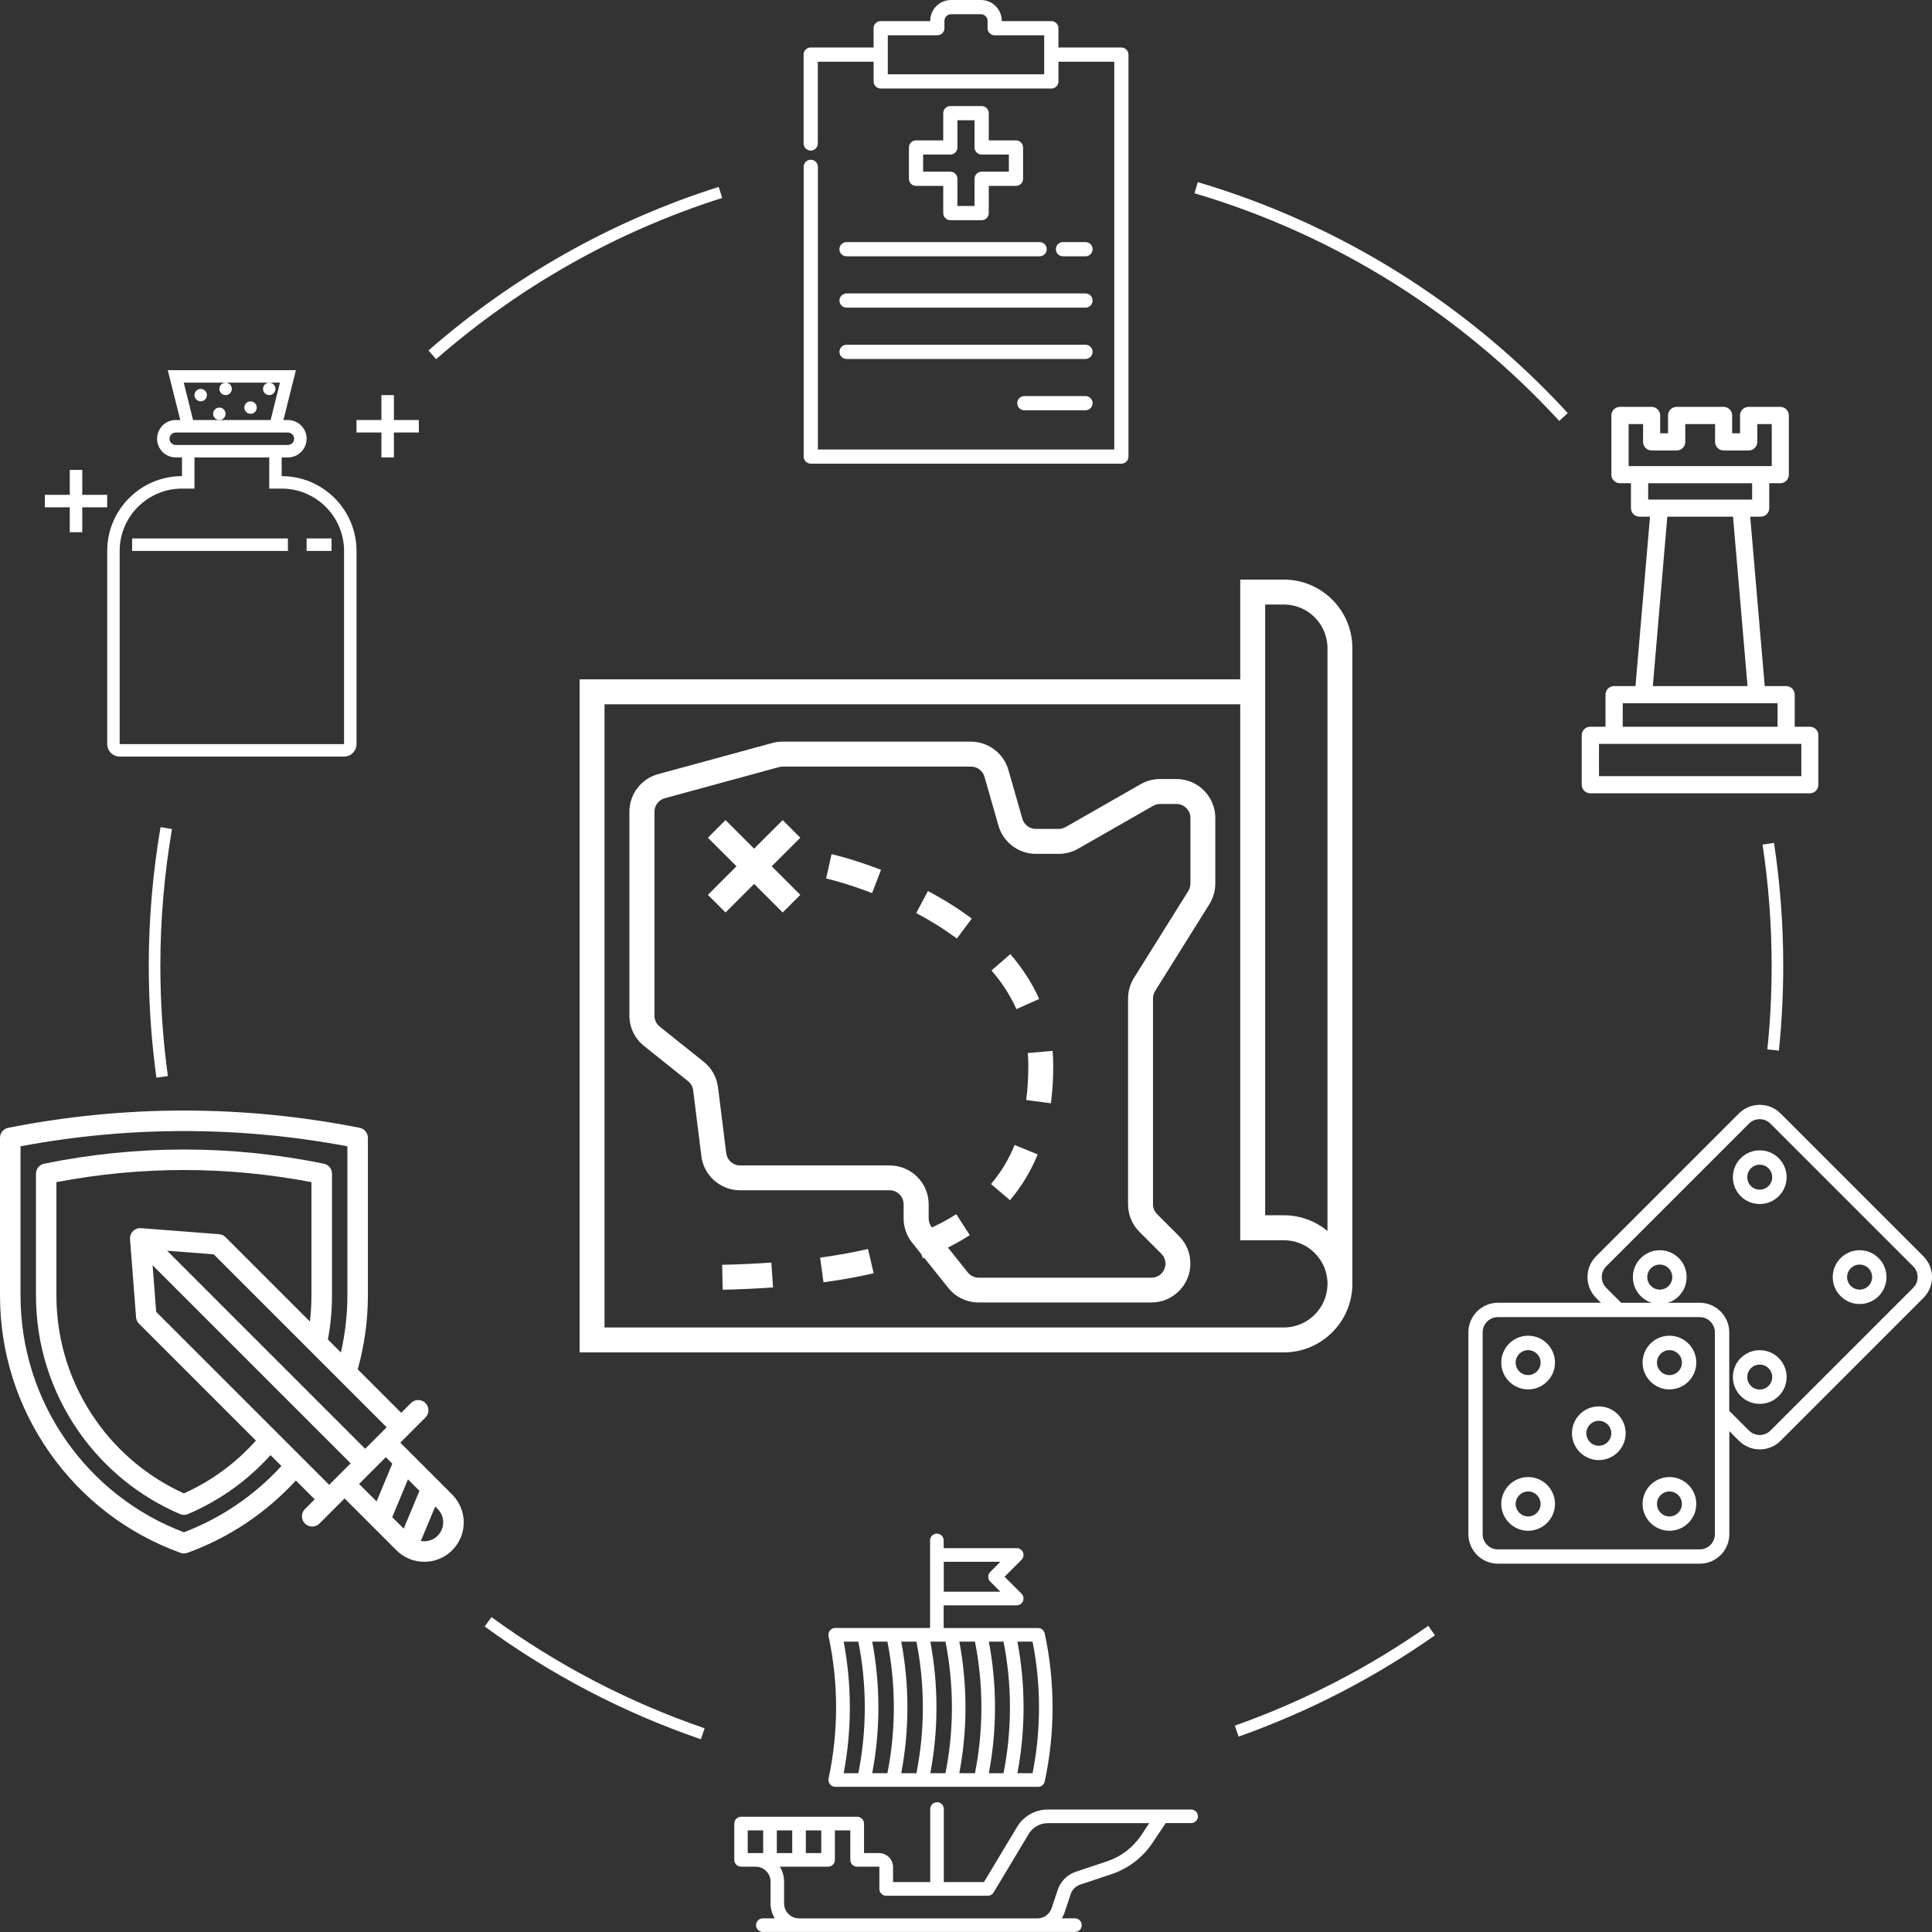 <?xml version="1.0" encoding="utf-8"?>
<!-- Generator: Adobe Illustrator 24.0.0, SVG Export Plug-In . SVG Version: 6.00 Build 0)  -->
<svg version="1.1" id="Camada_1" xmlns="http://www.w3.org/2000/svg" xmlns:xlink="http://www.w3.org/1999/xlink" x="0px" y="0px"
	 viewBox="0 0 500 500" style="enable-background:new 0 0 500 500;" xml:space="preserve">
<rect x="0" y="0" width="500" height="500" fill="#333333" stroke="none"/>
<style type="text/css">
	.st0{fill:#FFFFFF;}
	.st1{fill:none;stroke:#FFFFFF;stroke-width:3;stroke-miterlimit:10;}
</style>
<g>
	<g>
		<path class="st0" d="M308.24,468.3h-7.52c0,0,0,0,0,0h-29.55c-3.24,0-6.29,1.73-7.95,4.5l-8.57,14.28h-10.4
			c0-0.04,0.01-0.08,0.01-0.12v-18.79c0-0.97-0.79-1.76-1.76-1.76c-0.97,0-1.76,0.79-1.76,1.76v18.79c0,0.04,0,0.08,0.01,0.12h-9.63
			v-3.87c0-2.01-1.63-3.64-3.64-3.64h-3.87v-7.63c0-0.97-0.79-1.76-1.76-1.76h-30.06c-0.97,0-1.76,0.79-1.76,1.76v9.39
			c0,0.97,0.79,1.76,1.76,1.76h3.76c2.14,0,3.87,1.74,3.87,3.87v5.64c0,1.42,0.4,2.75,1.1,3.87h-3.1c-0.97,0-1.76,0.79-1.76,1.76
			s0.79,1.76,1.76,1.76h80.78c0.97,0,1.76-0.79,1.76-1.76s-0.79-1.76-1.76-1.76h-3.4c0.29-0.48,0.54-0.99,0.72-1.54l1.58-4.74
			c0.38-1.15,1.3-2.07,2.45-2.45l8.12-2.71c4.31-1.44,8.08-4.31,10.6-8.1l3.42-5.12h6.57c0.97,0,1.76-0.79,1.76-1.76
			S309.21,468.3,308.24,468.3z M212.54,479.57h-3.99v-5.87h3.99V479.57z M201.04,479.57v-5.87h3.99v5.87H201.04z M193.52,473.7h3.99
			v5.87h-2h-2V473.7z M295.32,474.99c-2.09,3.13-5.21,5.52-8.78,6.71l-8.12,2.71c-2.2,0.73-3.95,2.48-4.68,4.68l-1.58,4.74
			c-0.53,1.58-2.01,2.65-3.68,2.65h-61.69c-2.14,0-3.87-1.74-3.87-3.87v-5.64c0-1.42-0.4-2.75-1.1-3.87h12.49
			c0.97,0,1.76-0.79,1.76-1.76v-7.63h3.99v7.63c0,0.97,0.79,1.76,1.76,1.76h5.64c0.06,0,0.12,0.05,0.12,0.12v5.64
			c0,0.97,0.79,1.76,1.76,1.76h26.3c0.62,0,1.19-0.32,1.51-0.86l9.08-15.14c1.03-1.72,2.92-2.79,4.93-2.79h26.27L295.32,474.99z"/>
		<path class="st0" d="M214.81,461.77c0.33,0.41,0.84,0.66,1.37,0.66h7.39c0,0,0,0,0.01,0c0,0,0,0,0,0h7.5c0,0,0,0,0.01,0
			c0,0,0,0,0,0h7.5c0,0,0,0,0.01,0c0,0,0,0,0,0h7.5c0,0,0,0,0.01,0c0,0,0,0,0,0h7.63c0,0,0,0,0.01,0c0,0,0,0,0,0h7.38
			c0,0,0,0,0.01,0c0,0,0,0,0,0h7.51c0.83,0,1.55-0.58,1.72-1.39c2.71-12.53,2.71-25.78,0-38.32c-0.18-0.81-0.89-1.39-1.72-1.39
			h-7.53c0,0,0,0-0.01,0h-7.39c0,0,0,0-0.01,0h-7.63c0,0,0,0-0.01,0h-1.85v-5.87h18.9c0.71,0,1.35-0.43,1.63-1.09
			c0.27-0.66,0.12-1.42-0.38-1.92l-4.39-4.39l4.39-4.39c0.5-0.5,0.65-1.26,0.38-1.92c-0.27-0.66-0.91-1.09-1.63-1.09h-18.9v-2
			c0-0.97-0.79-1.76-1.76-1.76c-0.97,0-1.76,0.79-1.76,1.76v22.66h-2.13c0,0,0,0-0.01,0h-7.51c0,0,0,0-0.01,0h-7.51c0,0,0,0-0.01,0
			h-7.37c-0.53,0-1.04,0.24-1.37,0.66c-0.33,0.41-0.46,0.96-0.35,1.48c2.6,12.05,2.6,24.78,0,36.83
			C214.35,460.81,214.48,461.36,214.81,461.77z M258.9,404.19l-2.63,2.63c-0.69,0.69-0.69,1.8,0,2.49l2.63,2.63h-14.65v-7.75H258.9z
			 M229.66,424.85c2.22,11.17,2.22,22.88,0,34.05h-3.93c2.13-11.18,2.13-22.87,0-34.05H229.66z M237.17,424.85
			c2.22,11.17,2.22,22.88,0,34.05h-3.93c2.13-11.18,2.13-22.87,0-34.05H237.17z M244.69,424.85c2.22,11.17,2.22,22.88,0,34.05h-3.93
			c2.13-11.18,2.13-22.87,0-34.05H244.69z M252.32,424.85c2.22,11.17,2.22,22.88,0,34.05h-4.05c2.13-11.18,2.13-22.87,0-34.05
			H252.32z M259.71,424.85c2.22,11.17,2.22,22.88,0,34.05h-3.8c2.13-11.18,2.13-22.87,0-34.05H259.71z M267.23,458.9h-3.93
			c2.13-11.18,2.13-22.87,0-34.05h3.93C269.45,436.02,269.45,447.73,267.23,458.9z M218.34,424.85h3.8
			c2.22,11.17,2.22,22.88,0,34.05h-3.8C220.47,447.72,220.47,436.04,218.34,424.85z"/>
	</g>
	<path class="st0" d="M468.4,188.08h-3.93v-8.3c0-1.23-0.99-2.22-2.22-2.22h-5.54l-3.76-43.84h2.71c1.23,0,2.22-0.99,2.22-2.22
		v-6.44h2.85c1.23,0,2.22-0.99,2.22-2.22v-15.32c0-1.23-0.99-2.22-2.22-2.22h-8.19c-1.23,0-2.22,0.99-2.22,2.22v4.61h-2.04v-4.61
		c0-1.23-0.99-2.22-2.22-2.22h-12.15c-1.23,0-2.22,0.99-2.22,2.22v4.61h-2.04v-4.61c0-1.23-0.99-2.22-2.22-2.22h-8.19
		c-1.23,0-2.22,0.99-2.22,2.22v15.32c0,1.23,0.99,2.22,2.22,2.22h2.85v6.44c0,1.23,0.99,2.22,2.22,2.22h2.71l-3.76,43.84h-5.54
		c-1.23,0-2.22,0.99-2.22,2.22v8.3h-3.93c-1.23,0-2.22,0.99-2.22,2.22v12.79c0,1.23,0.99,2.22,2.22,2.22h56.8
		c1.23,0,2.22-0.99,2.22-2.22V190.3C470.62,189.08,469.63,188.08,468.4,188.08z M421.48,109.75h3.75v4.61
		c0,1.23,0.99,2.22,2.22,2.22h6.48c1.23,0,2.22-0.99,2.22-2.22v-4.61h7.71v4.61c0,1.23,0.99,2.22,2.22,2.22h6.48
		c1.23,0,2.22-0.99,2.22-2.22v-4.61h3.75v10.88h-37.04V109.75z M426.55,125.07h26.9v4.22h-26.9V125.07z M431.5,133.72h17l3.76,43.84
		h-24.51L431.5,133.72z M419.96,182h40.07v6.08h-40.07V182z M466.18,200.87h-52.36v-8.35h52.36V200.87z"/>
	<g>
		<g>
			<g>
				<path class="st0" d="M434.47,325.6c-1.31-1.31-3.06-2.04-4.92-2.04c-1.86,0-3.6,0.72-4.92,2.04c-1.31,1.31-2.04,3.06-2.04,4.92
					c0,1.86,0.72,3.6,2.04,4.92c1.31,1.31,3.06,2.04,4.92,2.04c1.86,0,3.6-0.72,4.92-2.04C437.18,332.72,437.18,328.31,434.47,325.6
					z M431.84,332.8c-0.61,0.61-1.42,0.95-2.29,0.95c-0.86,0-1.68-0.34-2.29-0.95s-0.95-1.42-0.95-2.29c0-0.86,0.34-1.68,0.95-2.29
					h0c0.61-0.61,1.42-0.95,2.29-0.95s1.68,0.34,2.29,0.95C433.1,329.49,433.1,331.54,431.84,332.8z"/>
			</g>
		</g>
		<g>
			<g>
				<path class="st0" d="M460.33,299.74c-2.71-2.71-7.12-2.71-9.83,0h0c-2.71,2.71-2.71,7.12,0,9.83c1.36,1.36,3.14,2.03,4.92,2.03
					c1.78,0,3.56-0.68,4.92-2.03c1.31-1.31,2.04-3.06,2.04-4.92C462.37,302.8,461.64,301.05,460.33,299.74z M457.7,306.94
					c-1.26,1.26-3.31,1.26-4.57,0c-1.26-1.26-1.26-3.31,0-4.57c1.26-1.26,3.31-1.26,4.57,0c0.61,0.61,0.95,1.42,0.95,2.29
					C458.65,305.52,458.31,306.33,457.7,306.94z"/>
			</g>
		</g>
		<g>
			<g>
				<path class="st0" d="M460.33,351.46c-2.71-2.71-7.12-2.71-9.83,0h0c-2.71,2.71-2.71,7.12,0,9.83c1.36,1.36,3.14,2.03,4.92,2.03
					c1.78,0,3.56-0.68,4.92-2.03c1.31-1.31,2.04-3.06,2.04-4.92C462.37,354.52,461.64,352.78,460.33,351.46z M457.7,358.67
					c-1.26,1.26-3.31,1.26-4.57,0c-1.26-1.26-1.26-3.31,0-4.57c1.26-1.26,3.31-1.26,4.57,0c0.61,0.61,0.95,1.42,0.95,2.29
					C458.65,357.24,458.31,358.06,457.7,358.67z"/>
			</g>
		</g>
		<g>
			<g>
				<path class="st0" d="M486.19,325.6c-1.31-1.31-3.06-2.04-4.92-2.04s-3.6,0.72-4.92,2.04c-1.31,1.31-2.04,3.06-2.04,4.92
					c0,1.86,0.72,3.6,2.04,4.92c1.31,1.31,3.06,2.04,4.92,2.04s3.6-0.72,4.92-2.04C488.9,332.72,488.9,328.31,486.19,325.6z
					 M483.56,332.8c-0.61,0.61-1.42,0.95-2.29,0.95c-0.86,0-1.68-0.34-2.29-0.95s-0.95-1.42-0.95-2.29c0-0.86,0.34-1.68,0.95-2.29h0
					c0.61-0.61,1.42-0.95,2.29-0.95c0.86,0,1.68,0.34,2.29,0.95C484.82,329.49,484.82,331.54,483.56,332.8z"/>
			</g>
		</g>
		<g>
			<g>
				<path class="st0" d="M413.77,363.97c-3.83,0-6.95,3.12-6.95,6.95s3.12,6.95,6.95,6.95s6.95-3.12,6.95-6.95
					C420.72,367.09,417.6,363.97,413.77,363.97z M413.77,374.16c-1.78,0-3.23-1.45-3.23-3.23c0-1.78,1.45-3.23,3.23-3.23
					c1.78,0,3.23,1.45,3.23,3.23S415.55,374.16,413.77,374.16z"/>
			</g>
		</g>
		<g>
			<g>
				<path class="st0" d="M395.48,345.68c-3.83,0-6.95,3.12-6.95,6.95c0,3.83,3.12,6.95,6.95,6.95c3.83,0,6.95-3.12,6.95-6.95
					C402.43,348.8,399.31,345.68,395.48,345.68z M395.48,355.87c-1.78,0-3.23-1.45-3.23-3.23c0-1.78,1.45-3.23,3.23-3.23
					c1.78,0,3.23,1.45,3.23,3.23C398.71,354.42,397.26,355.87,395.48,355.87z"/>
			</g>
		</g>
		<g>
			<g>
				<path class="st0" d="M432.05,345.68c-3.83,0-6.95,3.12-6.95,6.95c0,3.83,3.12,6.95,6.95,6.95s6.95-3.12,6.95-6.95
					C439.01,348.8,435.89,345.68,432.05,345.68z M432.05,355.87c-1.78,0-3.23-1.45-3.23-3.23c0-1.78,1.45-3.23,3.23-3.23
					c1.78,0,3.23,1.45,3.23,3.23C435.29,354.42,433.84,355.87,432.05,355.87z"/>
			</g>
		</g>
		<g>
			<g>
				<path class="st0" d="M395.48,382.26c-3.83,0-6.95,3.12-6.95,6.95c0,3.83,3.12,6.95,6.95,6.95c3.83,0,6.95-3.12,6.95-6.95
					C402.43,385.38,399.31,382.26,395.48,382.26z M395.48,392.45c-1.78,0-3.23-1.45-3.23-3.23s1.45-3.23,3.23-3.23
					c1.78,0,3.23,1.45,3.23,3.23S397.26,392.45,395.48,392.45z"/>
			</g>
		</g>
		<g>
			<g>
				<path class="st0" d="M432.05,382.26c-3.83,0-6.95,3.12-6.95,6.95c0,3.83,3.12,6.95,6.95,6.95s6.95-3.12,6.95-6.95
					C439.01,385.38,435.89,382.26,432.05,382.26z M432.05,392.45c-1.78,0-3.23-1.45-3.23-3.23s1.45-3.23,3.23-3.23
					c1.78,0,3.23,1.45,3.23,3.23S433.84,392.45,432.05,392.45z"/>
			</g>
		</g>
		<g>
			<g>
				<path class="st0" d="M497.76,325.11l-36.94-36.94c-1.44-1.44-3.36-2.24-5.4-2.24c-2.04,0-3.96,0.79-5.4,2.24l-36.94,36.94
					c-1.44,1.44-2.24,3.36-2.24,5.4c0,2.04,0.8,3.96,2.24,5.4l1.24,1.24h-26.66c-4.21,0-7.64,3.43-7.64,7.64v52.25
					c0,4.21,3.43,7.64,7.64,7.64h52.25c4.21,0,7.64-3.43,7.64-7.64v-26.66l2.48,2.48c1.44,1.44,3.36,2.24,5.4,2.24c0,0,0,0,0,0
					c2.04,0,3.96-0.8,5.4-2.24l36.94-36.94c1.44-1.44,2.24-3.36,2.24-5.4C500,328.47,499.2,326.56,497.76,325.11z M443.81,397.05
					L443.81,397.05c0,2.16-1.76,3.93-3.92,3.93h-52.25c-2.16,0-3.93-1.76-3.93-3.93V344.8c0-2.16,1.76-3.93,3.93-3.93h52.25
					c2.16,0,3.92,1.76,3.92,3.93V397.05z M495.13,333.29l-36.94,36.94c-0.74,0.74-1.73,1.15-2.77,1.15h0
					c-1.05,0-2.03-0.41-2.78-1.15l-5.11-5.11V344.8c0-3.95-3.01-7.21-6.86-7.6c-0.26-0.03-0.52-0.04-0.78-0.04h-20.33l-3.87-3.87
					c-0.74-0.74-1.15-1.73-1.15-2.78c0-1.05,0.41-2.03,1.15-2.78l36.94-36.94c0.74-0.74,1.73-1.15,2.78-1.15
					c1.05,0,2.03,0.41,2.78,1.15l36.94,36.94c0.74,0.74,1.15,1.73,1.15,2.78C496.28,331.56,495.87,332.55,495.13,333.29z"/>
			</g>
		</g>
	</g>
	<g>
		<g>
			<g>
				<path class="st0" d="M332.26,150h-11.29v25.81H150V350h174.19h8.06c9.78,0,17.74-7.96,17.74-17.74V167.74
					C350,157.96,342.04,150,332.26,150z M332.26,343.55h-8.06H156.45V182.26h164.52v138.71h3.23h3.23h4.84
					c6.23,0,11.29,5.06,11.29,11.29C343.55,338.48,338.48,343.55,332.26,343.55z M343.55,318.58c-3.07-2.54-7.01-4.07-11.29-4.07
					h-4.84V156.45h4.84c6.23,0,11.29,5.06,11.29,11.29V318.58z"/>
				<path class="st0" d="M304.45,201.61h-4.24c-1.75,0-3.48,0.46-5,1.33l-19.42,11.1c-0.55,0.31-1.17,0.48-1.8,0.48h-5.92
					c-1.61,0-3.04-1.08-3.48-2.62l-3.62-12.65c-1.23-4.3-5.21-7.31-9.69-7.31h-48.76c-0.89,0-1.78,0.12-2.65,0.35l-29.56,8.06
					c-4.37,1.19-7.42,5.18-7.42,9.71v52.77c0,3.08,1.38,5.94,3.78,7.86l11.39,9.11c0.74,0.59,1.21,1.44,1.33,2.37l2.13,17.05
					c0.63,5.03,4.93,8.82,9.99,8.82h38.73c1.99,0,3.62,1.62,3.62,3.62v3.66c0,2.28,0.78,4.51,2.21,6.29l2.37,2.97l0.41,1.08
					c0.12-0.05,0.22-0.09,0.34-0.14l6.22,7.78c1.92,2.4,4.79,3.78,7.86,3.78H298c5.55,0,10.07-4.52,10.07-10.07
					c0-2.69-1.05-5.22-2.95-7.12l-5.67-5.67c-0.67-0.67-1.06-1.6-1.06-2.55v-53.27c0-0.68,0.19-1.35,0.55-1.92l14.05-22.48
					c1-1.6,1.53-3.45,1.53-5.34v-17C314.52,206.13,310,201.61,304.45,201.61z M307.52,230.6l-14.05,22.48
					c-1,1.6-1.53,3.45-1.53,5.34v53.27c0,2.69,1.05,5.22,2.95,7.12l5.67,5.67c0.68,0.68,1.06,1.59,1.06,2.56
					c0,1.99-1.62,3.62-3.62,3.62h-44.71c-1.11,0-2.13-0.49-2.82-1.35l-5.15-6.44c2.01-1,3.9-2.08,5.66-3.22l-3.5-5.42
					c-1.92,1.24-4.04,2.39-6.3,3.45l-0.05-0.07c-0.51-0.64-0.79-1.44-0.79-2.26v-3.66c0-5.55-4.52-10.07-10.07-10.07h-38.73
					c-1.82,0-3.36-1.36-3.59-3.17l-2.13-17.05c-0.33-2.62-1.64-4.97-3.7-6.61l-11.39-9.11c-0.87-0.69-1.36-1.72-1.36-2.83v-52.77
					c0-1.63,1.1-3.06,2.66-3.49l29.55-8.06c0.32-0.08,0.64-0.13,0.96-0.13h48.76c1.61,0,3.04,1.08,3.48,2.62l3.62,12.65
					c1.23,4.31,5.21,7.31,9.69,7.31h5.92c1.75,0,3.48-0.46,5-1.33l19.42-11.1c0.55-0.31,1.16-0.48,1.79-0.48h4.24
					c2,0,3.62,1.62,3.62,3.62v17h0C308.06,229.36,307.87,230.03,307.52,230.6z"/>
				<polygon class="st0" points="202.56,212.24 195.16,219.63 187.76,212.24 183.2,216.8 190.6,224.19 183.2,231.59 187.76,236.15 
					195.16,228.75 202.56,236.15 207.12,231.59 199.72,224.19 207.12,216.8 				"/>
				<path class="st0" d="M212.25,325.47l0.87,6.39c4.6-0.63,8.97-1.41,12.98-2.35l-1.46-6.28
					C220.82,324.12,216.65,324.87,212.25,325.47z"/>
				<path class="st0" d="M256.47,306.43l4.91,4.18c2.98-3.5,5.39-7.48,7.17-11.85l-5.97-2.44
					C261.06,300.06,259,303.46,256.47,306.43z"/>
				<path class="st0" d="M265.99,272.52c0.09,1.07,0.14,2.16,0.14,3.28c0,3.12-0.19,6.11-0.55,8.88l6.39,0.85
					c0.41-3.06,0.61-6.33,0.61-9.73c0-1.31-0.06-2.59-0.17-3.84L265.99,272.52z"/>
				<path class="st0" d="M186.89,327.33l0.14,6.45c4.53-0.1,8.92-0.3,13.04-0.59l-0.45-6.44
					C195.6,327.04,191.32,327.23,186.89,327.33z"/>
				<path class="st0" d="M213.8,227.34c0.05,0.01,5.06,1.16,11.9,3.79l2.31-6.02c-7.31-2.81-12.57-4.01-12.8-4.06L213.8,227.34z"/>
				<path class="st0" d="M268.94,258.53c-1.81-4.06-4.32-7.95-7.46-11.6l-4.88,4.22c2.73,3.16,4.9,6.53,6.45,10.01L268.94,258.53z"
					/>
				<path class="st0" d="M237.12,236.3c3.84,2.04,7.37,4.25,10.51,6.6l3.86-5.17c-3.4-2.55-7.22-4.95-11.35-7.13L237.12,236.3z"/>
			</g>
		</g>
	</g>
	<path class="st0" d="M117.01,386.77l-13.41-13.41l6.5-6.5c1.04-1.04,1.04-2.72,0-3.75c-1.04-1.04-2.72-1.04-3.75,0l-2.52,2.52
		l-11.25-11.25c1.74-6.21,2.63-12.63,2.63-19.11l0-40.8c0-1.27-0.9-2.36-2.14-2.6c-30.17-5.95-60.76-5.95-90.92,0
		C0.9,292.11,0,293.2,0,294.47v40.8c0,14.63,4.44,28.69,12.84,40.67c8.4,11.98,20.11,20.95,33.86,25.93c0.29,0.11,0.6,0.16,0.9,0.16
		c0.31,0,0.61-0.05,0.91-0.16c10.72-3.89,20.37-10.33,28.06-18.72l4.87,4.87l-2.52,2.52c-1.04,1.04-1.04,2.72,0,3.75
		c0.52,0.52,1.2,0.78,1.88,0.78c0.68,0,1.36-0.26,1.88-0.78l6.5-6.5l13.41,13.41c1.93,1.93,4.49,2.99,7.22,2.99
		c2.73,0,5.29-1.06,7.22-2.99c1.93-1.93,2.99-4.49,2.99-7.22C120,391.27,118.94,388.7,117.01,386.77z M95.56,373.9l-1.05,1.05
		l-51.26-51.26l12.06,0.93l44.76,44.76L95.56,373.9z M80.6,335.27c0,2.26-0.14,4.51-0.4,6.74l-21.83-21.83
		c-0.45-0.45-1.04-0.72-1.67-0.77l-20.2-1.56c-0.77-0.06-1.53,0.22-2.08,0.77c-0.55,0.55-0.83,1.31-0.77,2.08l1.56,20.2
		c0.05,0.63,0.32,1.22,0.77,1.67l30.25,30.25c-5.21,5.84-11.46,10.43-18.63,13.67c-9.15-4.14-17.01-10.67-22.81-18.93
		c-6.67-9.51-10.19-20.68-10.19-32.29v-29.33c21.91-4.19,44.09-4.19,66,0L80.6,335.27L80.6,335.27z M47.6,396.55
		c-12.33-4.67-22.83-12.84-30.42-23.65C9.42,361.81,5.31,348.8,5.31,335.27v-38.61c28.08-5.26,56.51-5.26,84.59,0v38.61
		c0,4.98-0.57,9.92-1.68,14.75l-3.36-3.36c0.7-3.73,1.06-7.55,1.06-11.39l0-31.51c0-1.26-0.89-2.35-2.12-2.6
		c-24.01-4.89-48.36-4.89-72.37,0c-1.24,0.25-2.12,1.34-2.12,2.6v31.51c0,12.71,3.86,24.93,11.15,35.34
		c6.58,9.39,15.61,16.72,26.11,21.22c0.33,0.14,0.69,0.21,1.05,0.21c0.36,0,0.71-0.07,1.05-0.21c8.23-3.53,15.4-8.65,21.34-15.25
		l2.82,2.82C65.88,387,57.23,392.89,47.6,396.55z M40.42,339.51l-0.93-12.06l51.26,51.26l-5.56,5.56L40.42,339.51z M99.85,377.12
		l1.68,1.68l-4.07,9.78l-4.53-4.53L99.85,377.12z M101.51,392.64l4.07-9.78l2.97,2.97l-4.07,9.78L101.51,392.64z M113.26,397.45
		L113.26,397.45c-0.92,0.92-2.15,1.43-3.46,1.43c-0.3,0-0.6-0.03-0.89-0.08l3.72-8.92l0.64,0.64c0.92,0.92,1.43,2.15,1.43,3.46
		C114.69,395.3,114.18,396.53,113.26,397.45z"/>
	<g>
		<g>
			<g>
				<circle class="st0" cx="51.94" cy="102.25" r="1.61"/>
				<circle class="st0" cx="64.84" cy="105.48" r="1.61"/>
				<circle class="st0" cx="58.39" cy="100.64" r="1.61"/>
				<circle class="st0" cx="69.68" cy="100.64" r="1.61"/>
				<circle class="st0" cx="56.77" cy="107.09" r="1.61"/>
				<path class="st0" d="M72.9,123.22v-4.84h1.61c2.67,0,4.84-2.17,4.84-4.84c0-2.67-2.17-4.84-4.84-4.84h-1.16l3.23-12.9H43.42
					l3.23,12.9h-1.16c-2.67,0-4.84,2.17-4.84,4.84c0,2.67,2.17,4.84,4.84,4.84h1.61v4.84c-10.67,0-19.35,8.68-19.35,19.35v50
					c0,1.78,1.45,3.23,3.23,3.23h58.06c1.78,0,3.23-1.45,3.23-3.23v-50C92.26,131.9,83.58,123.22,72.9,123.22z M58.39,99.03h11.29
					h2.77l-2.42,9.68H56.77h-6.8l-2.42-9.68C47.55,99.03,58.39,99.03,58.39,99.03z M45.48,115.16c-0.89,0-1.61-0.72-1.61-1.61
					s0.72-1.61,1.61-1.61h1.97h25.1h1.96c0.89,0,1.61,0.72,1.61,1.61s-0.72,1.61-1.61,1.61H72.9H47.1H45.48z M89.03,192.58
					L89.03,192.58H30.97v-50c0-8.89,7.24-16.13,16.13-16.13h3.23v-8.06h19.35v8.06h3.23c8.89,0,16.13,7.24,16.13,16.13V192.58z"/>
				<rect x="34.19" y="139.35" class="st0" width="40.32" height="3.23"/>
				<rect x="79.35" y="139.35" class="st0" width="6.45" height="3.23"/>
				<polygon class="st0" points="101.94,108.7 101.94,102.25 98.71,102.25 98.71,108.7 92.26,108.7 92.26,111.93 98.71,111.93 
					98.71,118.38 101.94,118.38 101.94,111.93 108.39,111.93 108.39,108.7 				"/>
				<polygon class="st0" points="27.74,128.06 21.29,128.06 21.29,121.61 18.06,121.61 18.06,128.06 11.61,128.06 11.61,131.29 
					18.06,131.29 18.06,137.74 21.29,137.74 21.29,131.29 27.74,131.29 				"/>
			</g>
		</g>
	</g>
	<g>
		<g>
			<g>
				<path class="st0" d="M280.92,62.65h-5.82c-1.01,0-1.84,0.82-1.84,1.84c0,1.01,0.82,1.84,1.84,1.84h5.82
					c1.01,0,1.84-0.82,1.84-1.84S281.93,62.65,280.92,62.65z"/>
			</g>
		</g>
		<g>
			<g>
				<path class="st0" d="M269.05,62.65h-49.97c-1.01,0-1.84,0.82-1.84,1.84c0,1.01,0.82,1.84,1.84,1.84h49.97
					c1.01,0,1.84-0.82,1.84-1.84S270.07,62.65,269.05,62.65z"/>
			</g>
		</g>
		<g>
			<g>
				<path class="st0" d="M280.92,75.94h-61.83c-1.01,0-1.84,0.82-1.84,1.84c0,1.01,0.82,1.84,1.84,1.84h61.83
					c1.01,0,1.84-0.82,1.84-1.84S281.93,75.94,280.92,75.94z"/>
			</g>
		</g>
		<g>
			<g>
				<path class="st0" d="M280.92,89.22h-61.83c-1.01,0-1.84,0.82-1.84,1.84s0.82,1.84,1.84,1.84h61.83c1.01,0,1.84-0.82,1.84-1.84
					C282.75,90.04,281.93,89.22,280.92,89.22z"/>
			</g>
		</g>
		<g>
			<g>
				<path class="st0" d="M280.92,102.5H265.1c-1.01,0-1.84,0.82-1.84,1.84c0,1.01,0.82,1.84,1.84,1.84h15.82
					c1.01,0,1.84-0.82,1.84-1.84C282.75,103.32,281.93,102.5,280.92,102.5z"/>
			</g>
		</g>
		<g>
			<g>
				<path class="st0" d="M262.93,36.33h-7.04v-7.04c0-1.01-0.82-1.84-1.84-1.84h-8.1c-1.01,0-1.84,0.82-1.84,1.84v7.04h-7.04
					c-1.01,0-1.84,0.82-1.84,1.84v8.1c0,1.01,0.82,1.84,1.84,1.84h7.04v7.04c0,1.01,0.82,1.84,1.84,1.84h8.1
					c1.01,0,1.84-0.82,1.84-1.84v-7.04h7.04c1.01,0,1.84-0.82,1.84-1.84v-8.1C264.77,37.15,263.94,36.33,262.93,36.33z
					 M261.09,44.43h-7.04c-1.01,0-1.84,0.82-1.84,1.84v7.04h-4.43v-7.04c0-1.01-0.82-1.84-1.84-1.84h-7.04v-4.43h7.04
					c1.01,0,1.84-0.82,1.84-1.84v-7.04h4.43v7.04c0,1.01,0.82,1.84,1.84,1.84h7.04V44.43z"/>
			</g>
		</g>
		<g>
			<g>
				<path class="st0" d="M290.19,12.29h-16.27V7.3c0-1.01-0.82-1.84-1.84-1.84h-12.82V5.4c0-2.98-2.42-5.4-5.4-5.4h-7.72
					c-2.98,0-5.4,2.42-5.4,5.4v0.06h-12.82c-1.01,0-1.84,0.82-1.84,1.84v4.99h-16.27c-1.01,0-1.84,0.82-1.84,1.84v23
					c0,1.01,0.82,1.84,1.84,1.84c1.01,0,1.84-0.82,1.84-1.84V15.97h14.44v5.1c0,1.01,0.82,1.84,1.84,1.84h44.16
					c1.01,0,1.84-0.82,1.84-1.84v-5.1h14.44v100.36h-76.7V43.18c0-1.01-0.82-1.84-1.84-1.84s-1.84,0.82-1.84,1.84v74.98
					c0,1.01,0.82,1.84,1.84,1.84h80.38c1.01,0,1.84-0.82,1.84-1.84V14.13C292.03,13.11,291.2,12.29,290.19,12.29z M229.76,19.23
					v-5.1V9.13h12.82c1.01,0,1.84-0.82,1.84-1.84V5.4c0-0.95,0.77-1.72,1.72-1.72h7.72c0.95,0,1.72,0.77,1.72,1.72v1.9
					c0,1.01,0.82,1.84,1.84,1.84h12.82v4.99v5.1L229.76,19.23L229.76,19.23z"/>
			</g>
		</g>
	</g>
	<g>
		<path class="st1" d="M404.63,107.92c-25.4-27.63-58.12-48.43-95.07-59.34"/>
		<path class="st1" d="M458.88,271.74c0.74-7.15,1.12-14.4,1.12-21.74c0-10.76-0.81-21.32-2.37-31.64"/>
		<path class="st1" d="M320.06,448.01c18.08-6.4,35.02-15.19,50.44-26.02"/>
		<path class="st1" d="M126.32,419.72c16.8,12.26,35.48,22.1,55.55,28.98"/>
		<path class="st1" d="M43.03,214.31C41.05,225.91,40,237.83,40,250c0,9.73,0.68,19.31,1.96,28.69"/>
		<path class="st1" d="M186.45,49.8c-27.81,8.82-53.12,23.27-74.57,42.03"/>
	</g>
</g>
</svg>
